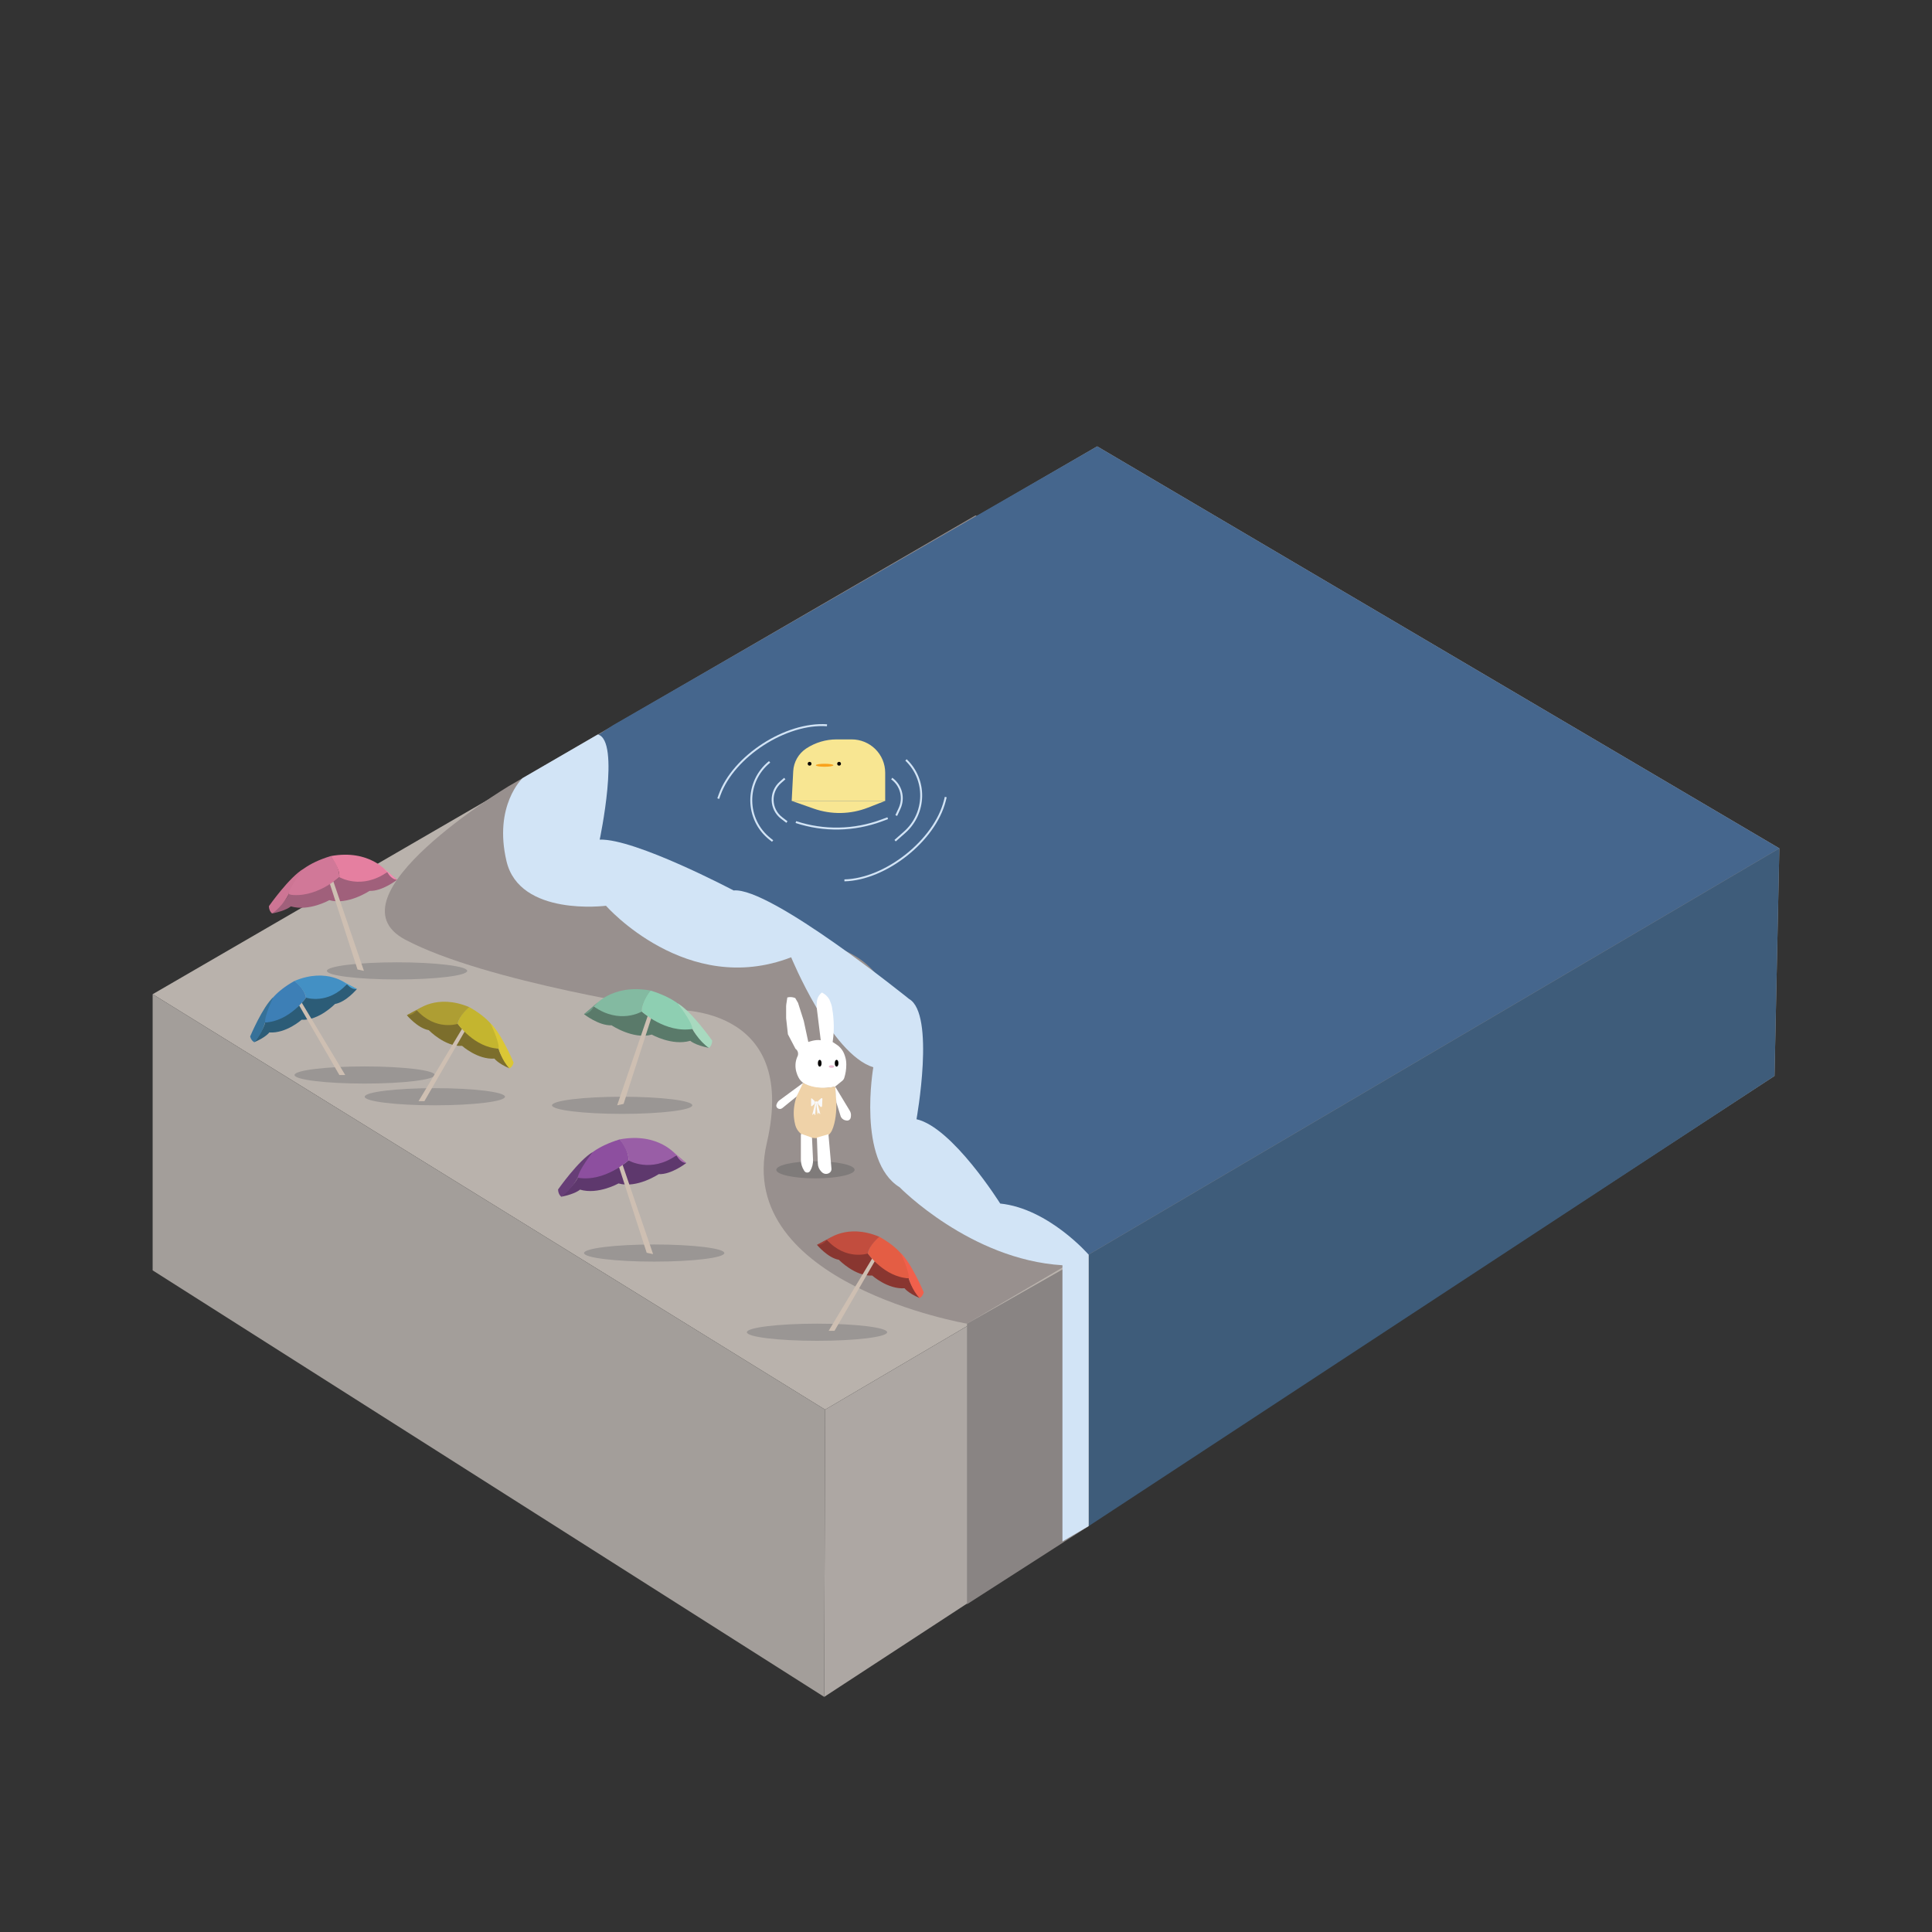 <?xml version="1.0" encoding="UTF-8"?>
<svg id="Layer_1" data-name="Layer 1" xmlns="http://www.w3.org/2000/svg" viewBox="0 0 2000 2000">
  <rect x="0" y="0" width="2000" height="2000" fill="#333333" stroke="none"/>
  <defs>
    <style>
      .cls-1 {
        fill: #893630;
      }

      .cls-1, .cls-2, .cls-3, .cls-4, .cls-5, .cls-6, .cls-7, .cls-8, .cls-9, .cls-10, .cls-11, .cls-12, .cls-13, .cls-14, .cls-15, .cls-16, .cls-17, .cls-18, .cls-19, .cls-20, .cls-21, .cls-22, .cls-23, .cls-24, .cls-25, .cls-26, .cls-27, .cls-28, .cls-29, .cls-30, .cls-31, .cls-32, .cls-33, .cls-34, .cls-35, .cls-36, .cls-37, .cls-38, .cls-39, .cls-40, .cls-41, .cls-42, .cls-43, .cls-44, .cls-45, .cls-46, .cls-47, .cls-48 {
        stroke-width: 0px;
      }

      .cls-2 {
        fill: #4aa2d2;
      }

      .cls-3 {
        fill: #f1604c;
      }

      .cls-4 {
        fill: #a8d9bf;
      }

      .cls-5 {
        fill: #d2e4f6;
      }

      .cls-6 {
        fill: #7f7b7a;
      }

      .cls-7 {
        fill: #7c6e2c;
      }

      .cls-8 {
        fill: #a14039;
      }

      .cls-9 {
        fill: #a39e9a;
      }

      .cls-10 {
        fill: #3e5c7a;
      }

      .cls-11 {
        fill: #c4b52f;
      }

      .cls-12 {
        fill: #cd7594;
      }

      .cls-13 {
        fill: #898483;
      }

      .cls-14 {
        fill: #83baa1;
      }

      .cls-15 {
        fill: #5e386d;
      }

      .cls-16 {
        fill: #6e9683;
      }

      .cls-17 {
        fill: #f9f9fa;
      }

      .cls-18 {
        fill: #995ea6;
      }

      .cls-19 {
        fill: #45668d;
      }

      .cls-20 {
        fill: #eebed5;
      }

      .cls-21 {
        fill: #367199;
      }

      .cls-22 {
        fill: #e45d44;
      }

      .cls-23 {
        fill: #dbc735;
      }

      .cls-24 {
        fill: #8d4f9f;
      }

      .cls-49 {
        fill: none;
        stroke: #d2e4f6;
        stroke-miterlimit: 10;
        stroke-width: 2px;
      }

      .cls-25 {
        fill: #98908e;
      }

      .cls-26 {
        fill: #c24d3e;
      }

      .cls-27 {
        fill: #673e77;
      }

      .cls-28 {
        fill: #ae9e33;
      }

      .cls-29 {
        fill: #f38bb1;
      }

      .cls-30 {
        fill: #e57fa0;
      }

      .cls-31 {
        fill: #8ecfb2;
      }

      .cls-32 {
        fill: #9a9694;
      }

      .cls-33 {
        fill: #070505;
      }

      .cls-34 {
        fill: #4390c4;
      }

      .cls-35 {
        fill: #ada7a3;
      }

      .cls-36 {
        fill: #5a7a6a;
      }

      .cls-37 {
        fill: #a0607b;
      }

      .cls-38 {
        fill: #f9a21b;
      }

      .cls-39 {
        fill: #ad71b0;
      }

      .cls-40 {
        fill: #b9b2ac;
      }

      .cls-41 {
        fill: #2c5c77;
      }

      .cls-42 {
        fill: #f8e692;
      }

      .cls-43 {
        fill: #3d7fb6;
      }

      .cls-44 {
        fill: #d17898;
      }

      .cls-45 {
        fill: #fff;
      }

      .cls-46 {
        fill: #efd2a8;
      }

      .cls-47 {
        fill: #968530;
      }

      .cls-48 {
        fill: #cebfb2;
      }
    </style>
  </defs>
  <polygon class="cls-40" points="854.14 1459.26 158.02 1029.21 1135.79 462.08 1841.98 878.21 854.14 1459.26"/>
  <polygon class="cls-9" points="853.21 1756.62 158.02 1315.07 158.02 1029.21 854.14 1459.26 853.21 1756.62"/>
  <polygon class="cls-35" points="1836.97 1113.82 853.21 1756.62 854.14 1459.26 1841.98 878.21 1836.97 1113.82"/>
  <path class="cls-25" d="M526.07,814.16s-189.76,114.37-106.58,158.56c83.18,44.19,275.53,72.78,275.53,72.78,0,0,132.56-7.8,98.77,137.76s207.24,187,207.24,187l715.02-420.58-706.19-416.14-483.8,280.62Z"/>
  <path class="cls-19" d="M634.82,750.62s-172.58,106.44-89.4,150.63,275.53,72.78,275.53,72.78c0,0,132.56-7.8,98.77,137.76s207.24,187,207.24,187l715.02-420.58-706.19-416.14-500.97,288.54Z"/>
  <polygon class="cls-10" points="1126.96 1298.79 1126.96 1579.84 1836.97 1113.82 1841.98 878.21 1126.96 1298.79"/>
  <polygon class="cls-13" points="1001.03 1370.26 1001.03 1660.7 1126.96 1579.84 1126.96 1298.79 1001.03 1370.26"/>
  <path class="cls-5" d="M540.9,805.55s-30.17,28.3-16.57,85.96,102.97,46.13,102.97,46.13c0,0,83.6,95.13,191.71,53.33,0,0,41.08,100.18,85.04,113.87,0,0-16.96,96.91,27.22,124.19,0,0,73.24,74.94,168.57,80.75v285.94l27.11-15.88v-281.05s-41.49-47.76-91.55-52.89c0,0-49.42-78.94-86.64-87.28,0,0,19.69-108.93-7.7-124.51,0,0-143.76-116.16-181.62-112.31,0,0-102.04-53.91-138.62-52.63,0,0,21.73-102.79-1.97-108.84"/>
  <ellipse class="cls-32" cx="450.14" cy="1135.34" rx="72.62" ry="8.87"/>
  <ellipse class="cls-32" cx="377.52" cy="1112.84" rx="72.62" ry="8.87"/>
  <ellipse class="cls-32" cx="411.03" cy="1005.05" rx="72.62" ry="8.87"/>
  <g>
    <path class="cls-7" d="M421.21,1050.94s11.09,13.46,22.67,15.46c0,0,16.75,17.41,34.48,16.28,0,0,16.06,14.42,33.5,13.17,0,0,3.19,4.77,15.51,10.11,0,0-10.56-14.81-11.17-20.43,0,0-27.96-5.91-42.39-25.68,0,0-32.99-6.28-42.31-14.02l-10.3,5.11Z"/>
    <polygon class="cls-48" points="433.27 1139.92 439.34 1139.92 482.34 1065.52 478.88 1064.05 433.27 1139.92"/>
    <path class="cls-11" d="M485.82,1042.56s-9.97,6.81-12,17.3c0,0,17.14,24.55,42.39,25.68,0,0,8.4-21.1-30.38-42.97Z"/>
    <path class="cls-28" d="M485.82,1042.56s-10.93,9-12,17.3c0,0-22.53,7.65-42.31-14.02,0,0,20.32-17.54,54.31-3.27Z"/>
    <path class="cls-47" d="M431.5,1045.84s-4.46,6.03-10.31,5.11c0,0,12.13-6.81,15.31-8.34l-5,3.24Z"/>
    <path class="cls-23" d="M516.2,1085.54s3.11,12.05,11.17,20.43c0,0,3.2-1.29,4.31-5.97,0,0-12.89-30.71-23.94-40.6,0,0,9.24,18.93,8.46,26.13Z"/>
  </g>
  <g>
    <path class="cls-37" d="M411.03,910.74s-15.34,12.07-28.5,11.5c0,0-22.47,15.03-41.64,9.6,0,0-21.02,11.93-39.83,6.43,0,0-4.62,4.45-19.39,7.36,0,0,15.07-13.67,17.07-19.66,0,0,32.03.19,52.52-17.97,0,0,37.63.98,49.68-5.27l10.09,8.02Z"/>
    <polygon class="cls-48" points="376.74 1005.05 370.09 1003.61 340.58 912.14 344.73 911.36 376.74 1005.05"/>
    <path class="cls-44" d="M342.21,886.25s9.32,9.81,9.06,21.73c0,0-24.59,22.74-52.52,17.97,0,0-4.21-25.03,43.46-39.71Z"/>
    <path class="cls-30" d="M342.21,886.25s9.84,12.42,9.06,21.73c0,0,22.87,13.7,49.68-5.27,0,0-18.12-23.97-58.74-16.47Z"/>
    <path class="cls-29" d="M400.95,902.72s3.47,7.64,10.08,8.03c0,0-11.68-10.32-14.79-12.74l4.71,4.72Z"/>
    <path class="cls-12" d="M298.75,925.96s-6.26,12.41-17.07,19.66c0,0-3.2-2.17-3.31-7.54,0,0,21.4-30.48,35.84-38.65,0,0-14.61,18.47-15.46,26.52Z"/>
  </g>
  <ellipse class="cls-32" cx="644.05" cy="1144.21" rx="72.62" ry="8.87"/>
  <g>
    <path class="cls-36" d="M614.69,1041.89c12.04,6.25,49.68,5.27,49.68,5.27,20.49,18.16,52.52,17.97,52.52,17.97,2,5.99,17.07,19.66,17.07,19.66-14.77-2.91-19.39-7.36-19.39-7.36-18.81,5.5-39.83-6.43-39.83-6.43-19.17,5.44-41.64-9.6-41.64-9.6-13.16.57-28.5-11.5-28.5-11.5l10.09-8.02Z"/>
    <polygon class="cls-48" points="670.9 1050.53 675.04 1051.31 645.53 1142.78 638.88 1144.21 670.9 1050.53"/>
    <path class="cls-31" d="M716.88,1065.12c-27.93,4.77-52.52-17.97-52.52-17.97-.26-11.92,9.06-21.73,9.06-21.73,47.67,14.68,43.46,39.71,43.46,39.71Z"/>
    <path class="cls-14" d="M614.68,1041.88c26.8,18.97,49.68,5.27,49.68,5.27-.78-9.31,9.06-21.73,9.06-21.73-40.62-7.5-58.74,16.47-58.74,16.47Z"/>
    <path class="cls-16" d="M619.39,1037.17c-3.11,2.42-14.79,12.74-14.79,12.74,6.61-.38,10.08-8.03,10.08-8.03l4.71-4.72Z"/>
    <path class="cls-4" d="M701.42,1038.6c14.44,8.17,35.84,38.65,35.84,38.65-.11,5.37-3.31,7.54-3.31,7.54-10.82-7.25-17.07-19.66-17.07-19.66-.85-8.05-15.46-26.53-15.46-26.52Z"/>
  </g>
  <g>
    <path class="cls-41" d="M359.14,1018.75c-9.31,7.75-42.31,14.02-42.31,14.02-14.43,19.77-42.39,25.68-42.39,25.68-.61,5.63-11.17,20.43-11.17,20.43,12.32-5.33,15.51-10.11,15.51-10.11,17.44,1.25,33.5-13.17,33.5-13.17,17.74,1.13,34.48-16.28,34.48-16.28,11.58-2,22.67-15.46,22.67-15.46l-10.3-5.11Z"/>
    <polygon class="cls-48" points="311.76 1036.97 308.3 1038.44 351.31 1112.84 357.37 1112.84 311.76 1036.97"/>
    <path class="cls-43" d="M274.45,1058.46c25.25-1.13,42.39-25.68,42.39-25.68-2.03-10.48-12-17.3-12-17.3-38.78,21.87-30.38,42.97-30.38,42.97Z"/>
    <path class="cls-34" d="M359.14,1018.76c-19.78,21.67-42.31,14.02-42.31,14.02-1.08-8.29-12-17.3-12-17.3,33.99-14.26,54.31,3.27,54.31,3.27Z"/>
    <path class="cls-2" d="M354.14,1015.52c3.17,1.53,15.31,8.34,15.31,8.34-5.84.92-10.31-5.11-10.31-5.11l-5-3.24Z"/>
    <path class="cls-21" d="M282.91,1032.32c-11.04,9.89-23.94,40.6-23.94,40.6,1.11,4.68,4.31,5.97,4.31,5.97,8.06-8.39,11.17-20.43,11.17-20.43-.78-7.2,8.47-26.13,8.46-26.13Z"/>
  </g>
  <ellipse class="cls-32" cx="677.22" cy="1297.15" rx="72.62" ry="8.87"/>
  <ellipse class="cls-32" cx="845.76" cy="1379.13" rx="72.62" ry="8.87"/>
  <ellipse class="cls-6" cx="844.16" cy="1210.98" rx="40.54" ry="8.87"/>
  <g>
    <path class="cls-15" d="M710.38,1203.98s-15.34,12.07-28.5,11.5c0,0-22.47,15.03-41.64,9.6,0,0-21.02,11.93-39.83,6.43,0,0-4.62,4.45-19.39,7.36,0,0,15.07-13.67,17.07-19.66,0,0,32.03.19,52.52-17.97,0,0,37.63.98,49.68-5.27l10.09,8.02Z"/>
    <polygon class="cls-48" points="676.09 1298.28 669.44 1296.85 639.93 1205.38 644.08 1204.6 676.09 1298.28"/>
    <path class="cls-24" d="M641.56,1179.48s9.32,9.81,9.06,21.73c0,0-24.59,22.74-52.52,17.97,0,0-4.21-25.03,43.46-39.71Z"/>
    <path class="cls-18" d="M641.56,1179.48s9.84,12.42,9.06,21.73c0,0,22.87,13.7,49.68-5.27,0,0-18.12-23.97-58.74-16.47Z"/>
    <path class="cls-39" d="M700.3,1195.96s3.47,7.64,10.08,8.03c0,0-11.68-10.32-14.79-12.74l4.71,4.72Z"/>
    <path class="cls-27" d="M598.1,1219.2s-6.26,12.41-17.07,19.66c0,0-3.2-2.17-3.31-7.54,0,0,21.4-30.48,35.84-38.65,0,0-14.61,18.47-15.46,26.52Z"/>
  </g>
  <g>
    <path class="cls-1" d="M845.76,1288.68s11.09,13.46,22.67,15.46c0,0,16.75,17.41,34.48,16.28,0,0,16.06,14.42,33.5,13.17,0,0,3.19,4.77,15.51,10.11,0,0-10.56-14.81-11.17-20.43,0,0-27.96-5.91-42.39-25.68,0,0-32.99-6.28-42.31-14.02l-10.3,5.11Z"/>
    <polygon class="cls-48" points="857.83 1377.66 863.89 1377.66 906.9 1303.26 903.44 1301.8 857.83 1377.66"/>
    <path class="cls-22" d="M910.37,1280.31s-9.97,6.81-12,17.3c0,0,17.14,24.55,42.39,25.68,0,0,8.4-21.1-30.38-42.97Z"/>
    <path class="cls-26" d="M910.37,1280.31s-10.93,9-12,17.3c0,0-22.53,7.65-42.31-14.02,0,0,20.32-17.54,54.31-3.27Z"/>
    <path class="cls-8" d="M856.06,1283.58s-4.46,6.03-10.31,5.11c0,0,12.13-6.81,15.31-8.34l-5,3.24Z"/>
    <path class="cls-3" d="M940.76,1323.28s3.11,12.05,11.17,20.43c0,0,3.2-1.29,4.31-5.97,0,0-12.89-30.71-23.94-40.6,0,0,9.24,18.93,8.46,26.13Z"/>
  </g>
  <g>
    <path class="cls-45" d="M836.72,1078.69s7.38-2.87,12.91-1.84l-4.3-34.84.27-4.72c.22-3.89,2.15-7.49,5.27-9.83h0s.59.32.59.32c2.84,1.54,5.23,3.79,6.93,6.54l.07.11,1.46,3.58c.58,1.42,1.01,2.9,1.3,4.41,1.08,5.76,3.3,20.83.73,36.27l4.04,2.64c3.89,2.54,6.81,6.31,8.3,10.7l.43,1.28c.9,2.67,1.36,5.46,1.36,8.27v.71c0,4.59-.71,9.16-2.09,13.53h0c-.37,1.17-1.08,2.21-2.03,2.99l-7.35,5.98s-26.23,6.76-36.88-7.58c0,0-8.2-11.48-1.84-24.38,0,0,1.53-4.3-2.41-7.17l-7.83-14.96-1.84-16.6v-12.43c0-.6.04-1.19.13-1.78l1.1-7.31h0c2.53-.67,5.21-.52,7.66.41l.54.21,2.87,4.92,1.64,5.12,4.3,13.52,4.71,21.93Z"/>
    <path class="cls-46" d="M831.42,1120.98s12.32,8.25,33.17,3.82c0,0,4.36,28.47-3.33,45.36-1.97,4.33-6.03,7.31-10.76,7.83-3.72.41-8.76.43-14.52-.95-6.14-1.47-11-6.17-12.67-12.26-2.54-9.29-3.61-25,8.11-43.8Z"/>
    <path class="cls-45" d="M831.41,1120.98l-24.47,18.01c-1.15.84-2.05,1.97-2.62,3.27l-.41.93c-.61,1.39-.22,3.01.97,3.96h0c1.45,1.16,3.5,1.15,4.94-.02l14.82-12.07,6.78-14.08Z"/>
    <path class="cls-45" d="M864.58,1124.8l15.13,25.09c1.06,1.76,1.46,3.84,1.13,5.88l-.18,1.1c-.34,2.1-2.35,3.49-4.44,3.08l-1.01-.2c-2.42-.48-4.38-2.24-5.1-4.59l-4.31-13.93-1.22-16.43Z"/>
    <path class="cls-45" d="M829.06,1174.55v25.95c0,3.99,1.15,7.89,3.31,11.24l.31.48c1.42,2.2,4.65,2.15,6-.09h0c2.12-3.53,3.16-7.61,2.96-11.72l-1.04-22.28c-.01-.27-.19-.5-.44-.59l-10.23-3.61c-.43-.15-.88.17-.88.62Z"/>
    <path class="cls-45" d="M845.66,1177.58l11.95-3.42,3.12,35.68c.13,1.47-.45,2.91-1.57,3.88h0c-2.44,2.12-6.11,1.98-8.38-.32l-.65-.66c-2.13-2.15-3.37-5.02-3.48-8.04l-1-27.12Z"/>
    <ellipse class="cls-33" cx="848.57" cy="1100.65" rx="1.91" ry="3.51"/>
    <ellipse class="cls-33" cx="866.05" cy="1100.65" rx="1.91" ry="3.51"/>
    <ellipse class="cls-20" cx="860.75" cy="1104.09" rx="2.74" ry="1.34"/>
    <rect class="cls-17" x="843.74" y="1140.14" width="2.71" height="2.27" rx=".75" ry=".75"/>
    <path class="cls-17" d="M847.19,1139.49l2.94-2.58c.49-.43,1.25-.06,1.22.58l-.32,7.46c-.04.94-1.21,1.34-1.82.64l-1.99-2.3c-.49-.57-.76-1.3-.76-2.05v-.12c0-.62.27-1.22.74-1.63Z"/>
    <path class="cls-17" d="M842.85,1139.33l-2.41-2.22c-.3-.28-.79-.06-.79.35v7.22c0,.42.49.65.81.39l2.46-1.99c.52-.42.83-1.06.83-1.74h0c0-.77-.32-1.5-.89-2.02Z"/>
    <path class="cls-17" d="M843.69,1142.59l-2.78,11.26c-.06.25.25.41.42.21l1.09-1.31c.12-.14.35-.1.41.07l.54,1.45c.09.24.44.19.47-.06l1.05-11.54c.01-.14-.1-.26-.24-.26h-.72c-.11,0-.21.08-.23.18Z"/>
    <path class="cls-17" d="M844.95,1142.7l1.36,10.39c.03.27.4.3.49.05l.41-1.18c.07-.19.32-.23.44-.07l1,1.3c.17.22.52.05.45-.22l-2.6-10.37c-.03-.11-.13-.19-.25-.19h-1.05c-.15,0-.27.14-.25.29Z"/>
  </g>
  <path class="cls-42" d="M819.56,829.07l1.58-30.67c.49-9.58,5.52-18.35,13.54-23.62h0c9.3-6.11,20.19-9.36,31.32-9.36h15.69c9.09,0,17.82,3.56,24.31,9.91h0c6.62,6.47,10.35,15.34,10.35,24.59v29.14h-96.79Z"/>
  <circle class="cls-33" cx="838.08" cy="790.63" r="1.96"/>
  <circle class="cls-33" cx="868.62" cy="790.63" r="1.96"/>
  <ellipse class="cls-38" cx="853.63" cy="792.19" rx="9.11" ry="1.55"/>
  <path class="cls-49" d="M812.39,805.95l-4.44,3.9c-11.33,9.95-10.74,27.77,1.22,36.95l5.45,4.19"/>
  <path class="cls-49" d="M796.69,788.67h0c-25.56,20.67-25.25,59.74.63,80l2.49,1.95"/>
  <path class="cls-49" d="M856.11,750.79h0c-42.62-3.02-96.94,32.2-111.22,72.11l-1.37,3.84"/>
  <path class="cls-49" d="M823.88,851h0c28.96,9.53,60.31,8.93,88.88-1.7l6.22-2.31"/>
  <path class="cls-49" d="M927.8,844.25l3.41-7.34c5.07-10.92,1.68-23.91-8.08-30.96h0"/>
  <path class="cls-49" d="M926.6,870.27l9.78-8.63c22.37-19.73,23.06-54.37,1.49-74.97h0"/>
  <path class="cls-49" d="M874.14,911.35h0c42.72-1.02,93.47-41.21,103.91-82.3l1-3.95"/>
  <path class="cls-42" d="M819.56,829.07l22.76,7.99c18.24,6.4,38.17,6.05,56.17-.99l17.87-6.99h-96.79Z"/>
</svg>